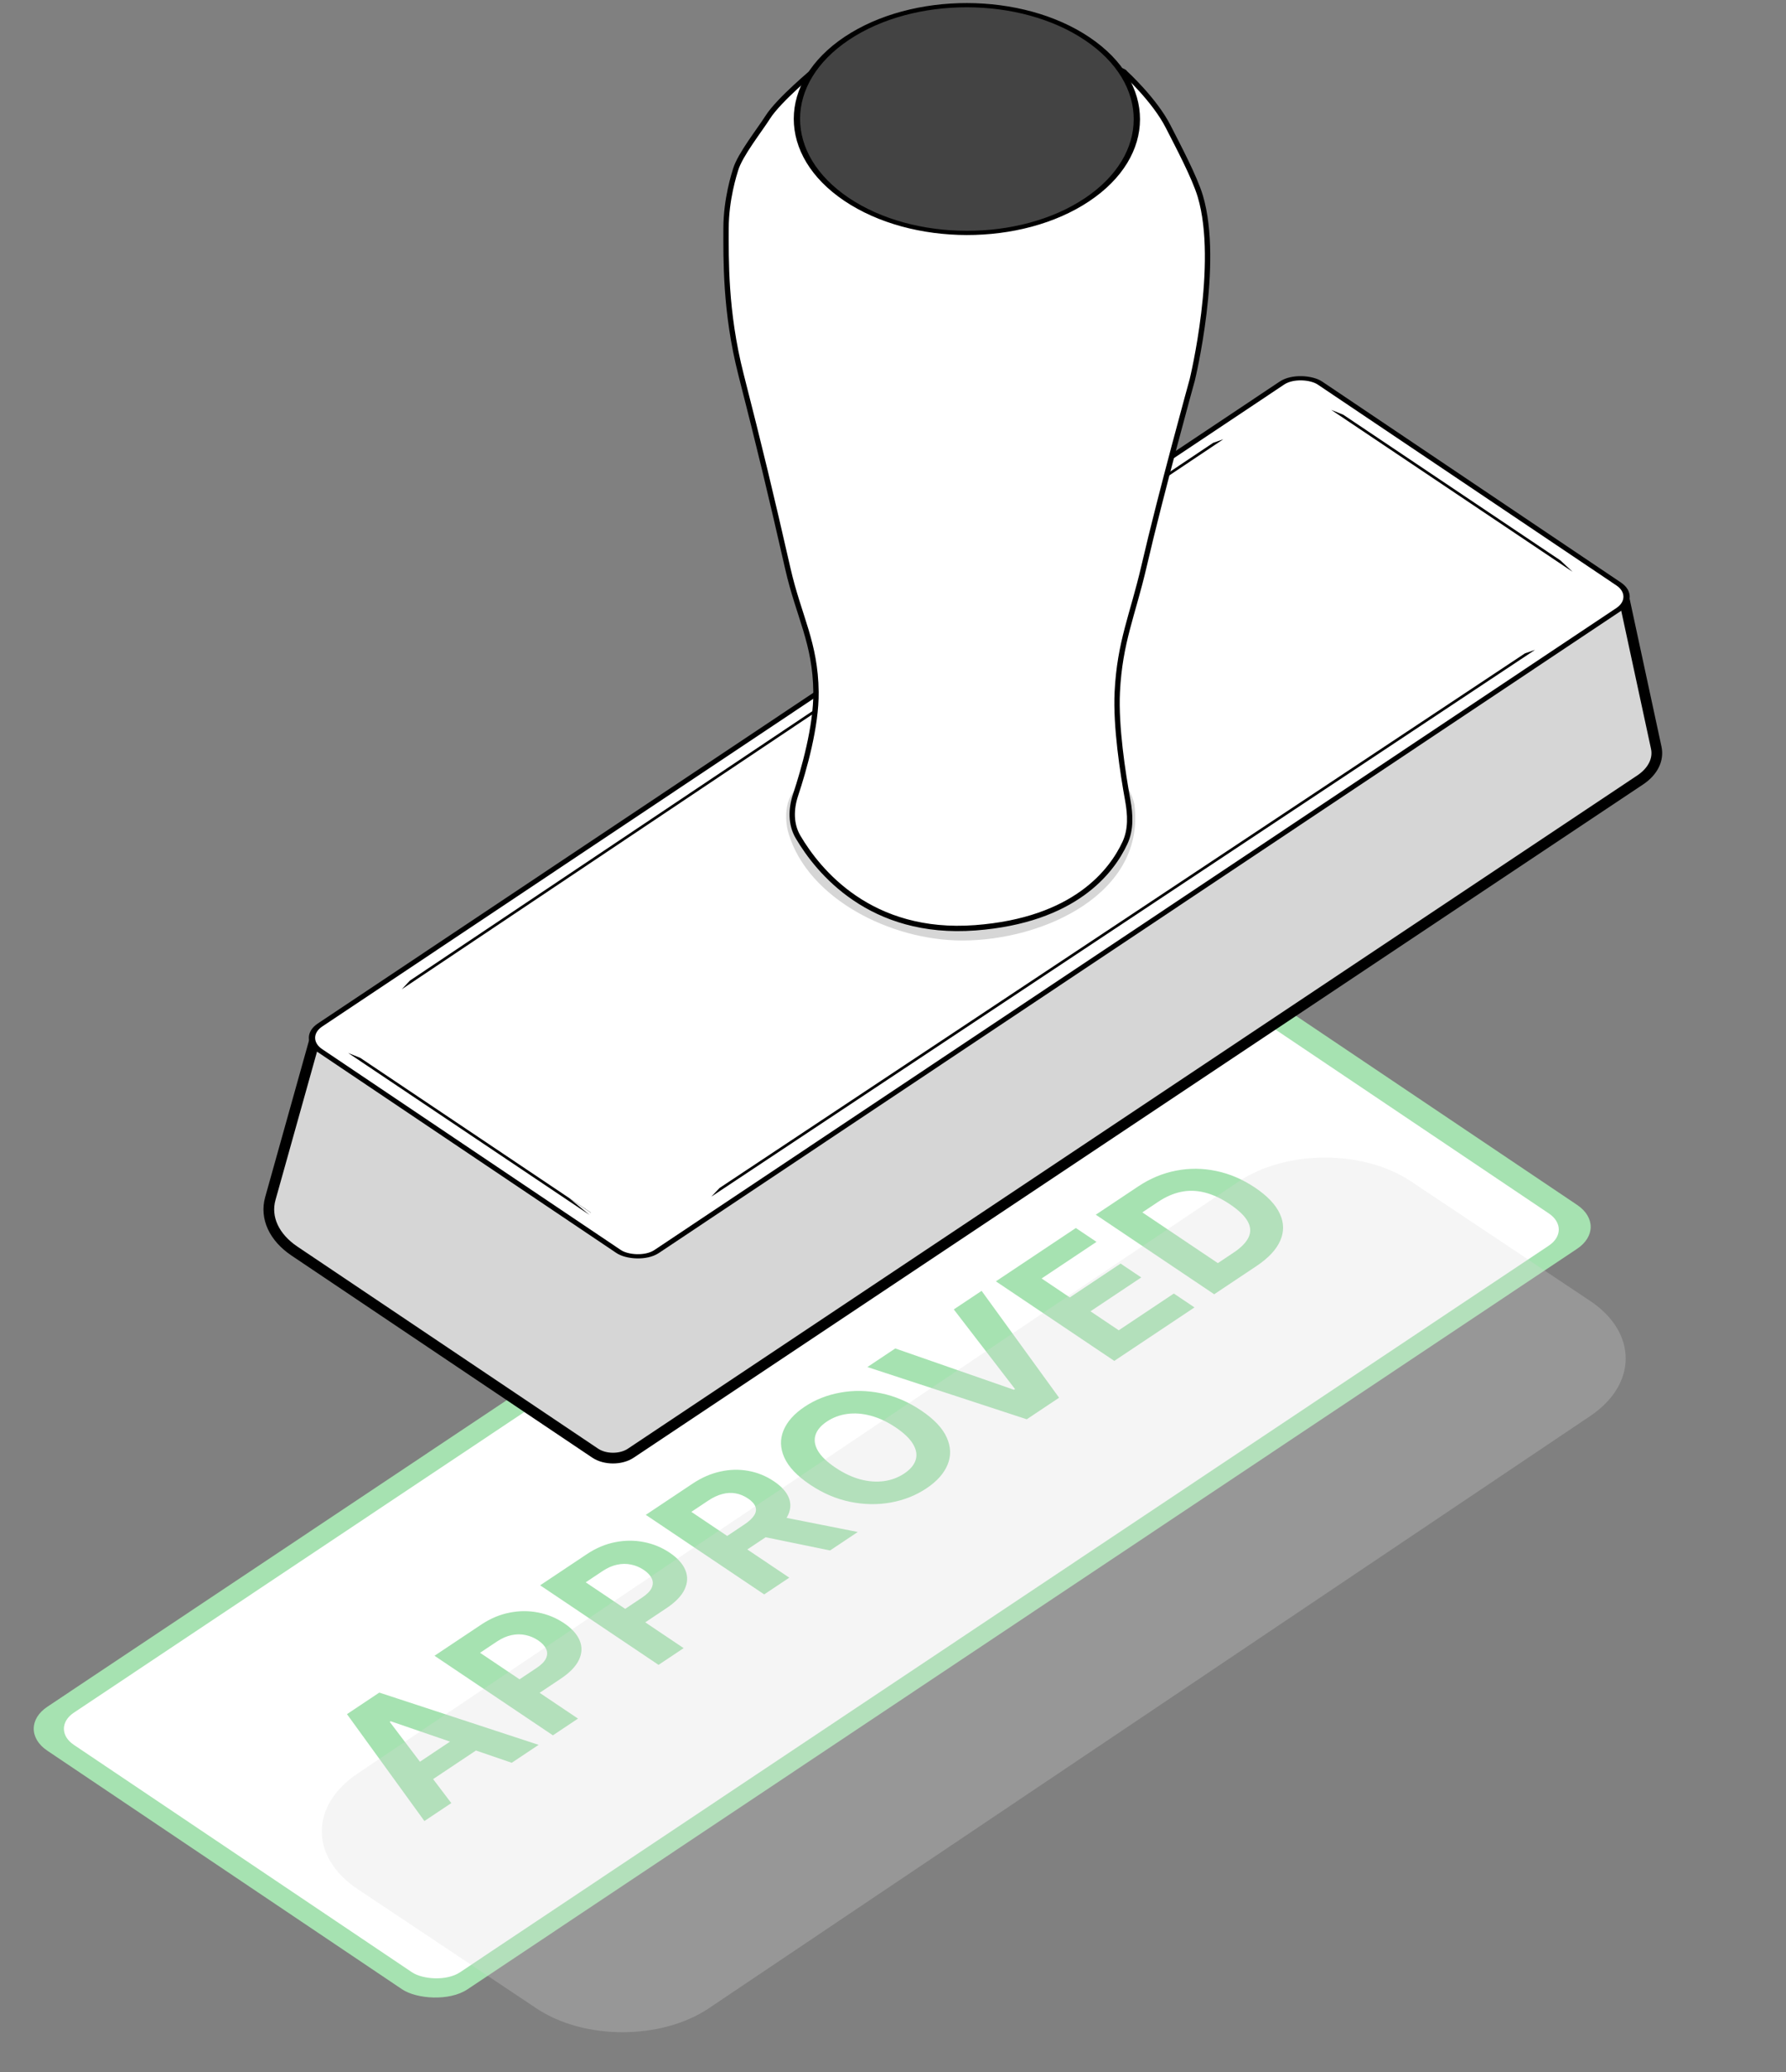 <svg width="238" height="276" viewBox="0 0 238 276" fill="none" xmlns="http://www.w3.org/2000/svg">
<rect x="0" y="0" width="238" height="276" fill="#808080" stroke="none"/>
<rect width="188.225" height="67.454" rx="5.251" transform="matrix(0.832 -0.555 0.83 0.558 1.938 230.25)" fill="#A6E2B1"/>
<rect width="182.101" height="61.984" rx="3.85" transform="matrix(0.832 -0.555 0.83 0.558 6.641 230.258)" fill="white"/>
<path d="M60.139 240.168L56.556 242.557L46.238 228.32L50.547 225.448L71.776 232.41L68.193 234.799L52.059 229.264L51.936 229.347L60.139 240.168ZM53.714 236.152L62.176 230.51L64.78 232.259L56.317 237.901L53.714 236.152ZM73.679 231.141L57.901 220.544L64.141 216.385C65.34 215.585 66.59 215.058 67.892 214.802C69.188 214.543 70.46 214.536 71.71 214.783C72.959 215.022 74.107 215.494 75.155 216.197C76.203 216.901 76.9 217.673 77.249 218.513C77.597 219.353 77.564 220.21 77.152 221.083C76.744 221.953 75.933 222.793 74.718 223.603L70.741 226.254L68.068 224.458L71.504 222.168C72.147 221.739 72.567 221.311 72.763 220.885C72.96 220.452 72.963 220.034 72.773 219.631C72.584 219.221 72.23 218.842 71.711 218.493C71.187 218.142 70.624 217.905 70.023 217.783C69.422 217.655 68.802 217.659 68.164 217.796C67.521 217.929 66.875 218.212 66.227 218.644L63.972 220.147L77.022 228.912L73.679 231.141ZM87.758 221.756L71.98 211.159L78.219 206.999C79.418 206.2 80.669 205.672 81.97 205.416C83.266 205.157 84.539 205.15 85.788 205.397C87.037 205.636 88.186 206.108 89.233 206.812C90.281 207.515 90.979 208.287 91.327 209.128C91.675 209.968 91.643 210.824 91.23 211.698C90.823 212.567 90.011 213.407 88.796 214.217L84.82 216.868L82.146 215.073L85.583 212.782C86.226 212.353 86.646 211.925 86.842 211.499C87.038 211.066 87.041 210.648 86.852 210.245C86.662 209.835 86.308 209.456 85.789 209.108C85.266 208.756 84.703 208.519 84.102 208.398C83.5 208.269 82.88 208.273 82.243 208.41C81.6 208.543 80.954 208.826 80.305 209.258L78.051 210.761L91.101 219.527L87.758 221.756ZM101.836 212.37L86.058 201.773L92.298 197.614C93.492 196.817 94.724 196.281 95.995 196.005C97.265 195.721 98.51 195.692 99.728 195.918C100.946 196.137 102.077 196.596 103.119 197.297C104.167 198 104.842 198.757 105.144 199.566C105.441 200.372 105.36 201.195 104.9 202.038C104.447 202.876 103.612 203.701 102.397 204.511L98.22 207.296L95.539 205.495L99.176 203.07C99.814 202.645 100.257 202.233 100.505 201.834C100.752 201.435 100.804 201.05 100.661 200.678C100.523 200.303 100.194 199.941 99.675 199.593C99.151 199.241 98.604 199.014 98.034 198.914C97.468 198.809 96.879 198.838 96.267 198.998C95.655 199.152 95.027 199.444 94.384 199.873L92.129 201.376L105.18 210.141L101.836 212.37ZM103.196 201.854L114.307 204.056L110.616 206.517L99.59 204.258L103.196 201.854ZM122.749 187.87C124.47 189.026 125.607 190.227 126.16 191.473C126.718 192.716 126.755 193.926 126.269 195.102C125.784 196.271 124.844 197.32 123.449 198.25C122.043 199.187 120.464 199.814 118.71 200.131C116.956 200.448 115.151 200.417 113.295 200.039C111.44 199.661 109.654 198.896 107.939 197.744C106.218 196.588 105.079 195.389 104.521 194.146C103.962 192.903 103.926 191.697 104.411 190.528C104.891 189.355 105.834 188.3 107.24 187.364C108.635 186.434 110.209 185.81 111.963 185.493C113.717 185.169 115.522 185.196 117.377 185.575C119.238 185.949 121.029 186.715 122.749 187.87ZM119.359 190.13C118.245 189.382 117.138 188.862 116.038 188.571C114.943 188.277 113.897 188.197 112.899 188.333C111.901 188.469 110.998 188.807 110.19 189.345C109.382 189.884 108.874 190.487 108.668 191.154C108.461 191.821 108.573 192.523 109.003 193.261C109.439 193.994 110.214 194.735 111.329 195.484C112.443 196.232 113.548 196.754 114.643 197.048C115.743 197.339 116.791 197.417 117.789 197.281C118.787 197.145 119.69 196.807 120.498 196.269C121.306 195.73 121.814 195.127 122.021 194.46C122.227 193.792 122.113 193.092 121.677 192.358C121.246 191.621 120.474 190.879 119.359 190.13ZM119.302 179.61L135.112 185.114L135.259 185.016L127.101 174.411L130.808 171.94L141.134 186.172L136.825 189.044L115.588 182.087L119.302 179.61ZM148.489 181.268L132.711 170.671L143.367 163.567L146.117 165.415L138.805 170.29L142.564 172.815L149.328 168.305L152.079 170.152L145.315 174.662L149.082 177.192L156.425 172.297L159.175 174.144L148.489 181.268ZM167.409 168.655L161.803 172.392L146.025 161.795L151.677 158.027C153.268 156.967 154.953 156.266 156.733 155.925C158.507 155.58 160.292 155.597 162.085 155.975C163.885 156.35 165.603 157.088 167.242 158.188C168.885 159.292 169.986 160.448 170.544 161.657C171.108 162.862 171.126 164.063 170.6 165.259C170.079 166.452 169.015 167.584 167.409 168.655ZM162.288 168.244L164.412 166.828C165.4 166.169 166.057 165.497 166.382 164.813C166.707 164.122 166.67 163.415 166.27 162.692C165.87 161.962 165.082 161.202 163.906 160.412C162.74 159.629 161.615 159.104 160.53 158.837C159.451 158.567 158.399 158.539 157.376 158.754C156.352 158.969 155.346 159.406 154.358 160.065L152.227 161.486L162.288 168.244Z" fill="#A6E2B1"/>
<path d="M165.042 157.39C171.379 153.134 181.664 153.116 188.016 157.35L211.868 173.252C218.219 177.486 218.231 184.369 211.894 188.625L94.481 267.484C88.145 271.74 77.859 271.758 71.507 267.523L47.656 251.622C41.304 247.388 41.292 240.505 47.629 236.249L165.042 157.39Z" fill="#D9D9D9" fill-opacity="0.26"/>
<path d="M39.253 166.65C36.518 164.814 35.31 162.195 36.023 159.649L41.998 138.31C42.152 137.759 42.609 137.267 43.278 136.93L173.254 71.561C174.104 71.133 175.208 71.001 176.229 71.205L216.314 79.217L220.708 99.591C221.049 101.17 220.255 102.763 218.568 103.887L84.056 193.562C82.744 194.437 80.619 194.433 79.31 193.554L39.253 166.65Z" fill="#D6D6D6" stroke="black" stroke-width="1.428"/>
<rect x="0.593" y="0.001" width="160.19" height="54.055" rx="3.045" transform="matrix(0.832 -0.555 0.83 0.558 39.599 138.56)" fill="white" stroke="black" stroke-width="0.714"/>
<path fill-rule="evenodd" clip-rule="evenodd" d="M163.015 58.508L161.665 58.983L54.623 130.615L53.539 131.77L53.687 131.67L162.867 58.608L163.015 58.508L163.015 58.508Z" fill="black"/>
<path fill-rule="evenodd" clip-rule="evenodd" d="M48.019 140.911L78.602 161.42L78.75 161.519L78.738 161.538L75.886 159.625L78.552 161.814L78.552 161.816L78.403 161.716L46.547 140.353L46.398 140.254L48.019 140.911Z" fill="black"/>
<path fill-rule="evenodd" clip-rule="evenodd" d="M209.545 76.15L207.946 74.651L179.011 55.247L177.391 54.59L177.539 54.689L209.395 76.052L209.544 76.151L209.545 76.15Z" fill="black"/>
<path fill-rule="evenodd" clip-rule="evenodd" d="M204.56 86.559L203.206 87.03L95.885 158.236L94.797 159.387L94.946 159.288L204.413 86.657L204.56 86.559Z" fill="black"/>
<path d="M151.158 107.086C152.74 118.947 139.145 125.272 128.228 125.272C118.689 125.272 107.709 119.722 105.09 111.038C104.33 108.52 104.811 104.856 107.425 104.564C112.414 104.007 119.212 117.761 128.228 117.761C139.145 117.761 148.391 96.412 151.158 107.086Z" fill="#D6D6D6"/>
<path d="M129.972 123.579C115.986 124.634 109.024 116.031 106.345 111.476C105.354 109.79 105.393 107.764 106.009 105.908C107.136 102.513 108.788 96.736 108.737 92.168C108.663 85.592 106.451 82.162 104.989 75.75C102.685 65.646 101.308 59.916 98.743 49.875C96.602 41.492 96.752 34.35 96.752 30.428C96.752 26.506 97.868 23.112 98.03 22.576C98.626 20.606 101.209 17.351 102.312 15.613C103.784 13.295 108.515 9.376 108.729 9.199C108.732 9.195 108.737 9.193 108.737 9.193C108.737 9.193 108.734 9.195 108.729 9.199C108.687 9.256 109 9.67 128.695 8.836C149.752 7.944 149.93 9.728 149.93 9.728C149.93 9.728 153.856 13.297 155.669 16.862C156.889 19.261 159.184 23.561 159.952 26.141C162.635 35.159 158.881 50.589 158.881 50.589C158.881 50.589 154.711 65.644 152.457 75.393C150.948 81.919 149.22 85.478 148.888 92.168C148.661 96.734 149.625 102.979 150.282 106.585C150.632 108.505 150.733 110.493 149.912 112.262C148.14 116.08 143.203 122.58 129.972 123.579Z" fill="white" stroke="black" stroke-width="0.714"/>
<circle r="19.273" transform="matrix(0.832 -0.555 0.83 0.558 128.847 15.857)" fill="#434343" stroke="black" stroke-width="0.714"/>
</svg>
